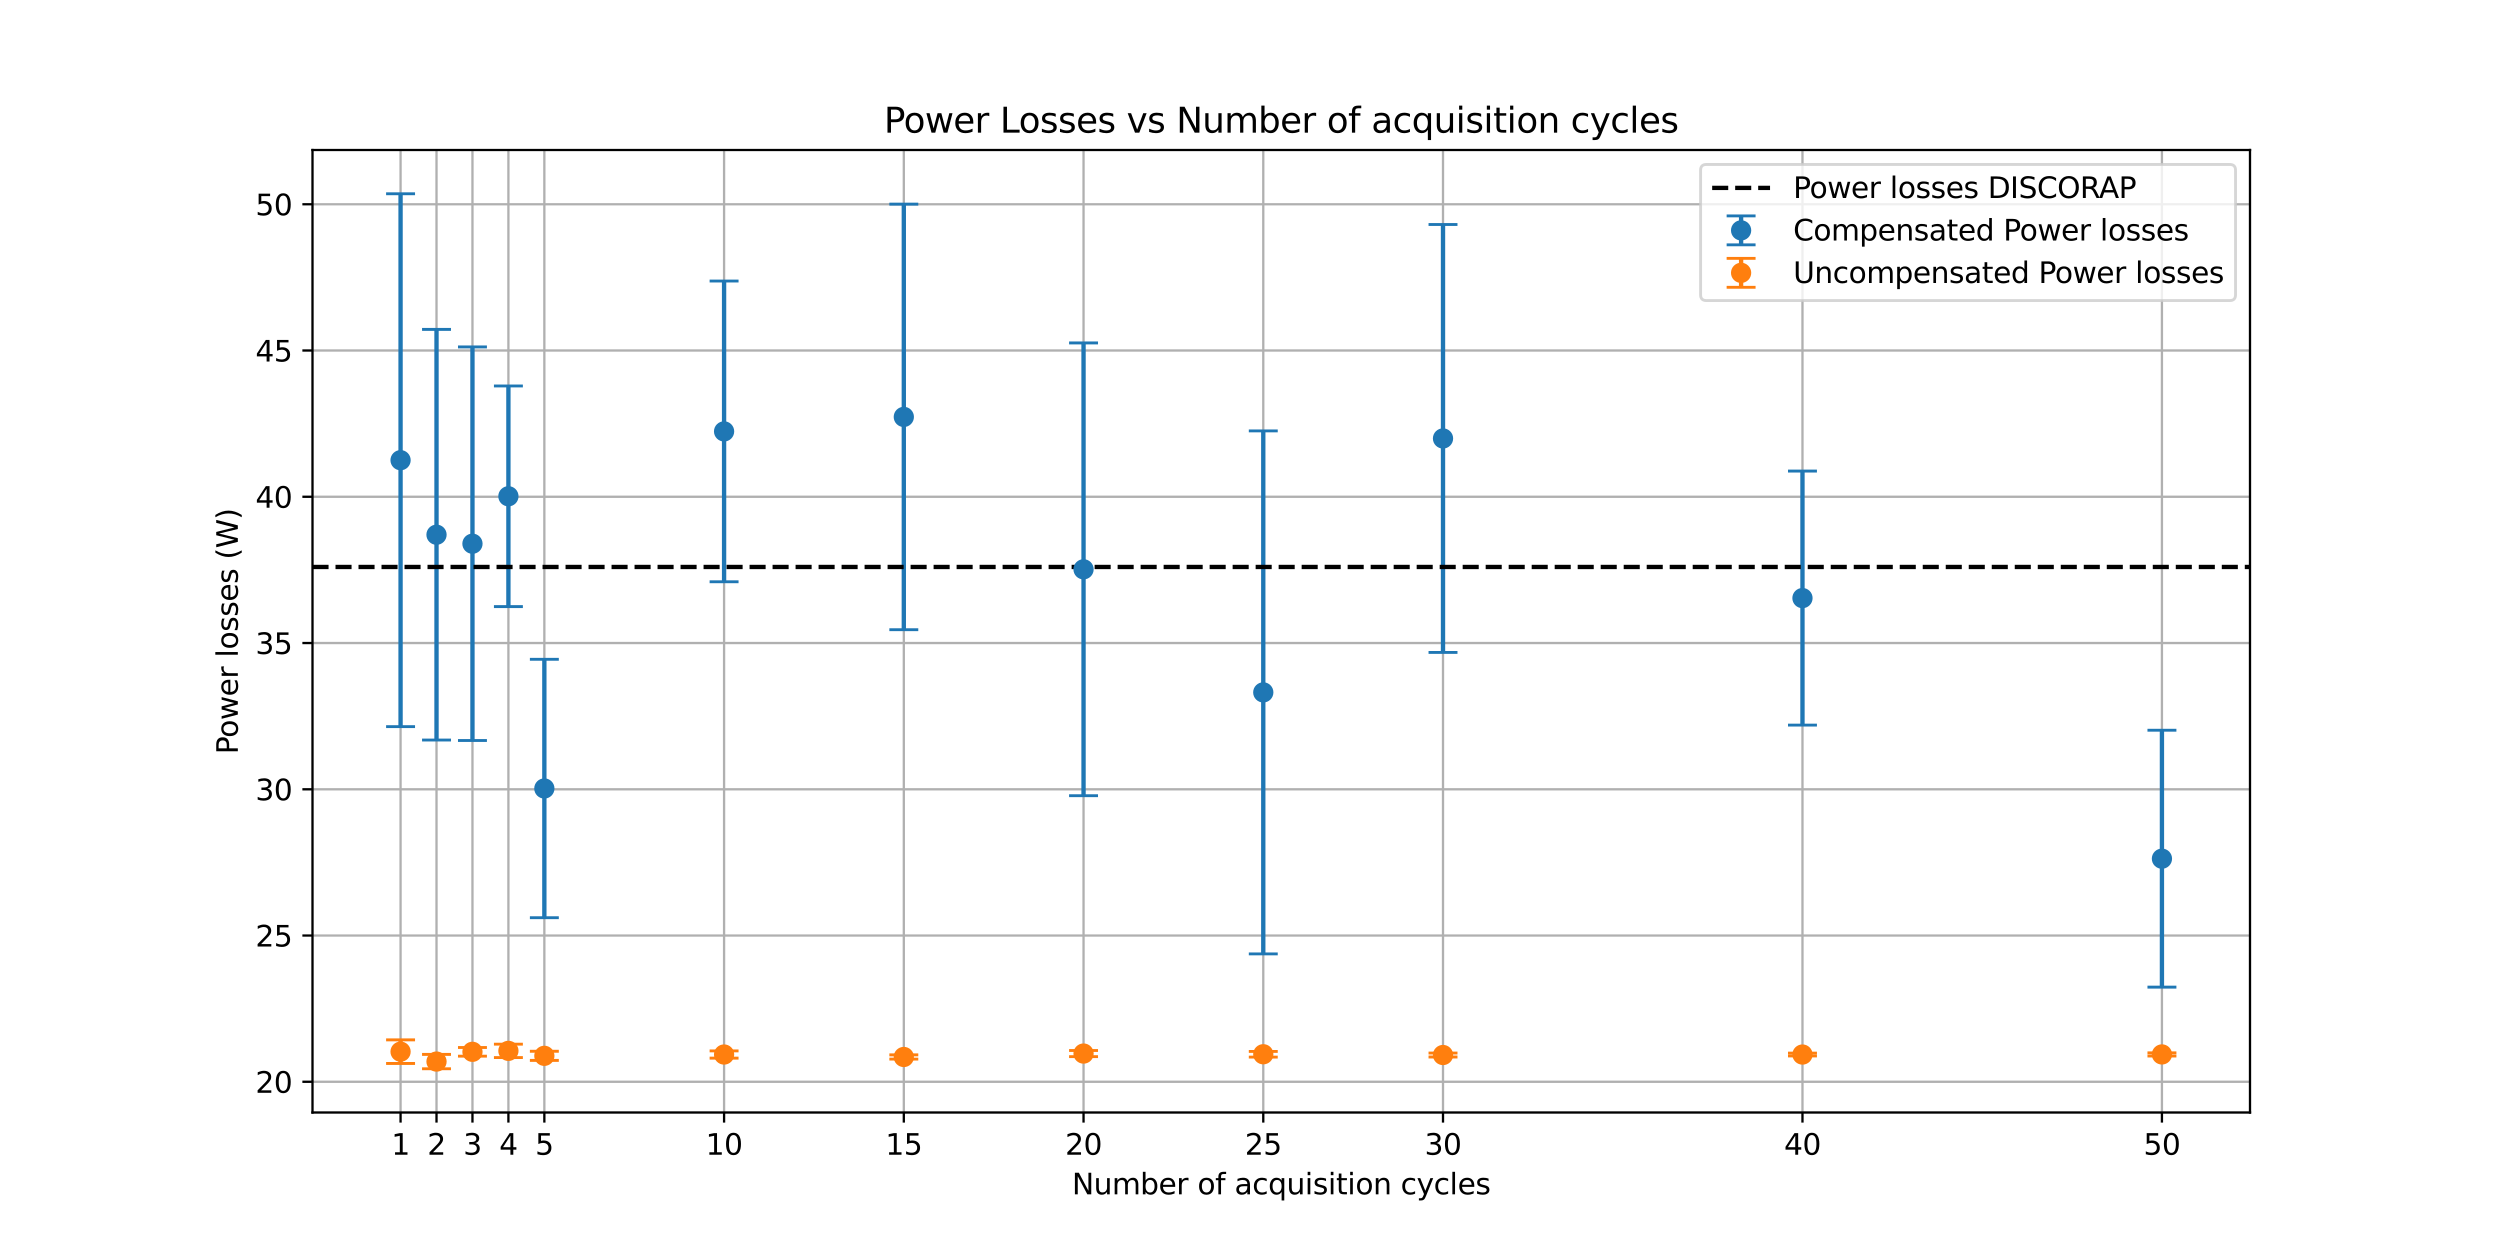 <?xml version="1.0" encoding="utf-8" standalone="no"?>
<!DOCTYPE svg PUBLIC "-//W3C//DTD SVG 1.1//EN"
  "http://www.w3.org/Graphics/SVG/1.1/DTD/svg11.dtd">
<svg xmlns:xlink="http://www.w3.org/1999/xlink" width="864pt" height="432pt" viewBox="0 0 864 432" xmlns="http://www.w3.org/2000/svg" version="1.1">
 <defs>
  <style type="text/css">*{stroke-linejoin: round; stroke-linecap: butt}</style>
 </defs>
 <g id="figure_1">
  <g id="patch_1">
   <path d="M 0 432 
L 864 432 
L 864 0 
L 0 0 
z
" style="fill: #ffffff"/>
  </g>
  <g id="axes_1">
   <g id="patch_2">
    <path d="M 108 384.48 
L 777.6 384.48 
L 777.6 51.84 
L 108 51.84 
z
" style="fill: #ffffff"/>
   </g>
   <g id="matplotlib.axis_1">
    <g id="xtick_1">
     <g id="line2d_1">
      <path d="M 138.436 384.48 
L 138.436 51.84 
" clip-path="url(#pc8bd1b1530)" style="fill: none; stroke: #b0b0b0; stroke-width: 0.8; stroke-linecap: square"/>
     </g>
     <g id="line2d_2">
      <defs>
       <path id="m075c27c108" d="M 0 0 
L 0 3.5 
" style="stroke: #000000; stroke-width: 0.8"/>
      </defs>
      <g>
       <use xlink:href="#m075c27c108" x="138.436" y="384.48" style="stroke: #000000; stroke-width: 0.8"/>
      </g>
     </g>
     <g id="text_1">
      <!-- 1 -->
      <g transform="translate(135.255 399.078) scale(0.1 -0.1)">
       <defs>
        <path id="DejaVuSans-31" d="M 794 531 
L 1825 531 
L 1825 4091 
L 703 3866 
L 703 4441 
L 1819 4666 
L 2450 4666 
L 2450 531 
L 3481 531 
L 3481 0 
L 794 0 
L 794 531 
z
" transform="scale(0.016)"/>
       </defs>
       <use xlink:href="#DejaVuSans-31"/>
      </g>
     </g>
    </g>
    <g id="xtick_2">
     <g id="line2d_3">
      <path d="M 150.859 384.48 
L 150.859 51.84 
" clip-path="url(#pc8bd1b1530)" style="fill: none; stroke: #b0b0b0; stroke-width: 0.8; stroke-linecap: square"/>
     </g>
     <g id="line2d_4">
      <g>
       <use xlink:href="#m075c27c108" x="150.859" y="384.48" style="stroke: #000000; stroke-width: 0.8"/>
      </g>
     </g>
     <g id="text_2">
      <!-- 2 -->
      <g transform="translate(147.678 399.078) scale(0.1 -0.1)">
       <defs>
        <path id="DejaVuSans-32" d="M 1228 531 
L 3431 531 
L 3431 0 
L 469 0 
L 469 531 
Q 828 903 1448 1529 
Q 2069 2156 2228 2338 
Q 2531 2678 2651 2914 
Q 2772 3150 2772 3378 
Q 2772 3750 2511 3984 
Q 2250 4219 1831 4219 
Q 1534 4219 1204 4116 
Q 875 4013 500 3803 
L 500 4441 
Q 881 4594 1212 4672 
Q 1544 4750 1819 4750 
Q 2544 4750 2975 4387 
Q 3406 4025 3406 3419 
Q 3406 3131 3298 2873 
Q 3191 2616 2906 2266 
Q 2828 2175 2409 1742 
Q 1991 1309 1228 531 
z
" transform="scale(0.016)"/>
       </defs>
       <use xlink:href="#DejaVuSans-32"/>
      </g>
     </g>
    </g>
    <g id="xtick_3">
     <g id="line2d_5">
      <path d="M 163.282 384.48 
L 163.282 51.84 
" clip-path="url(#pc8bd1b1530)" style="fill: none; stroke: #b0b0b0; stroke-width: 0.8; stroke-linecap: square"/>
     </g>
     <g id="line2d_6">
      <g>
       <use xlink:href="#m075c27c108" x="163.282" y="384.48" style="stroke: #000000; stroke-width: 0.8"/>
      </g>
     </g>
     <g id="text_3">
      <!-- 3 -->
      <g transform="translate(160.101 399.078) scale(0.1 -0.1)">
       <defs>
        <path id="DejaVuSans-33" d="M 2597 2516 
Q 3050 2419 3304 2112 
Q 3559 1806 3559 1356 
Q 3559 666 3084 287 
Q 2609 -91 1734 -91 
Q 1441 -91 1130 -33 
Q 819 25 488 141 
L 488 750 
Q 750 597 1062 519 
Q 1375 441 1716 441 
Q 2309 441 2620 675 
Q 2931 909 2931 1356 
Q 2931 1769 2642 2001 
Q 2353 2234 1838 2234 
L 1294 2234 
L 1294 2753 
L 1863 2753 
Q 2328 2753 2575 2939 
Q 2822 3125 2822 3475 
Q 2822 3834 2567 4026 
Q 2313 4219 1838 4219 
Q 1578 4219 1281 4162 
Q 984 4106 628 3988 
L 628 4550 
Q 988 4650 1302 4700 
Q 1616 4750 1894 4750 
Q 2613 4750 3031 4423 
Q 3450 4097 3450 3541 
Q 3450 3153 3228 2886 
Q 3006 2619 2597 2516 
z
" transform="scale(0.016)"/>
       </defs>
       <use xlink:href="#DejaVuSans-33"/>
      </g>
     </g>
    </g>
    <g id="xtick_4">
     <g id="line2d_7">
      <path d="M 175.705 384.48 
L 175.705 51.84 
" clip-path="url(#pc8bd1b1530)" style="fill: none; stroke: #b0b0b0; stroke-width: 0.8; stroke-linecap: square"/>
     </g>
     <g id="line2d_8">
      <g>
       <use xlink:href="#m075c27c108" x="175.705" y="384.48" style="stroke: #000000; stroke-width: 0.8"/>
      </g>
     </g>
     <g id="text_4">
      <!-- 4 -->
      <g transform="translate(172.524 399.078) scale(0.1 -0.1)">
       <defs>
        <path id="DejaVuSans-34" d="M 2419 4116 
L 825 1625 
L 2419 1625 
L 2419 4116 
z
M 2253 4666 
L 3047 4666 
L 3047 1625 
L 3713 1625 
L 3713 1100 
L 3047 1100 
L 3047 0 
L 2419 0 
L 2419 1100 
L 313 1100 
L 313 1709 
L 2253 4666 
z
" transform="scale(0.016)"/>
       </defs>
       <use xlink:href="#DejaVuSans-34"/>
      </g>
     </g>
    </g>
    <g id="xtick_5">
     <g id="line2d_9">
      <path d="M 188.128 384.48 
L 188.128 51.84 
" clip-path="url(#pc8bd1b1530)" style="fill: none; stroke: #b0b0b0; stroke-width: 0.8; stroke-linecap: square"/>
     </g>
     <g id="line2d_10">
      <g>
       <use xlink:href="#m075c27c108" x="188.128" y="384.48" style="stroke: #000000; stroke-width: 0.8"/>
      </g>
     </g>
     <g id="text_5">
      <!-- 5 -->
      <g transform="translate(184.947 399.078) scale(0.1 -0.1)">
       <defs>
        <path id="DejaVuSans-35" d="M 691 4666 
L 3169 4666 
L 3169 4134 
L 1269 4134 
L 1269 2991 
Q 1406 3038 1543 3061 
Q 1681 3084 1819 3084 
Q 2600 3084 3056 2656 
Q 3513 2228 3513 1497 
Q 3513 744 3044 326 
Q 2575 -91 1722 -91 
Q 1428 -91 1123 -41 
Q 819 9 494 109 
L 494 744 
Q 775 591 1075 516 
Q 1375 441 1709 441 
Q 2250 441 2565 725 
Q 2881 1009 2881 1497 
Q 2881 1984 2565 2268 
Q 2250 2553 1709 2553 
Q 1456 2553 1204 2497 
Q 953 2441 691 2322 
L 691 4666 
z
" transform="scale(0.016)"/>
       </defs>
       <use xlink:href="#DejaVuSans-35"/>
      </g>
     </g>
    </g>
    <g id="xtick_6">
     <g id="line2d_11">
      <path d="M 250.243 384.48 
L 250.243 51.84 
" clip-path="url(#pc8bd1b1530)" style="fill: none; stroke: #b0b0b0; stroke-width: 0.8; stroke-linecap: square"/>
     </g>
     <g id="line2d_12">
      <g>
       <use xlink:href="#m075c27c108" x="250.243" y="384.48" style="stroke: #000000; stroke-width: 0.8"/>
      </g>
     </g>
     <g id="text_6">
      <!-- 10 -->
      <g transform="translate(243.881 399.078) scale(0.1 -0.1)">
       <defs>
        <path id="DejaVuSans-30" d="M 2034 4250 
Q 1547 4250 1301 3770 
Q 1056 3291 1056 2328 
Q 1056 1369 1301 889 
Q 1547 409 2034 409 
Q 2525 409 2770 889 
Q 3016 1369 3016 2328 
Q 3016 3291 2770 3770 
Q 2525 4250 2034 4250 
z
M 2034 4750 
Q 2819 4750 3233 4129 
Q 3647 3509 3647 2328 
Q 3647 1150 3233 529 
Q 2819 -91 2034 -91 
Q 1250 -91 836 529 
Q 422 1150 422 2328 
Q 422 3509 836 4129 
Q 1250 4750 2034 4750 
z
" transform="scale(0.016)"/>
       </defs>
       <use xlink:href="#DejaVuSans-31"/>
       <use xlink:href="#DejaVuSans-30" x="63.623"/>
      </g>
     </g>
    </g>
    <g id="xtick_7">
     <g id="line2d_13">
      <path d="M 312.358 384.48 
L 312.358 51.84 
" clip-path="url(#pc8bd1b1530)" style="fill: none; stroke: #b0b0b0; stroke-width: 0.8; stroke-linecap: square"/>
     </g>
     <g id="line2d_14">
      <g>
       <use xlink:href="#m075c27c108" x="312.358" y="384.48" style="stroke: #000000; stroke-width: 0.8"/>
      </g>
     </g>
     <g id="text_7">
      <!-- 15 -->
      <g transform="translate(305.996 399.078) scale(0.1 -0.1)">
       <use xlink:href="#DejaVuSans-31"/>
       <use xlink:href="#DejaVuSans-35" x="63.623"/>
      </g>
     </g>
    </g>
    <g id="xtick_8">
     <g id="line2d_15">
      <path d="M 374.473 384.48 
L 374.473 51.84 
" clip-path="url(#pc8bd1b1530)" style="fill: none; stroke: #b0b0b0; stroke-width: 0.8; stroke-linecap: square"/>
     </g>
     <g id="line2d_16">
      <g>
       <use xlink:href="#m075c27c108" x="374.473" y="384.48" style="stroke: #000000; stroke-width: 0.8"/>
      </g>
     </g>
     <g id="text_8">
      <!-- 20 -->
      <g transform="translate(368.111 399.078) scale(0.1 -0.1)">
       <use xlink:href="#DejaVuSans-32"/>
       <use xlink:href="#DejaVuSans-30" x="63.623"/>
      </g>
     </g>
    </g>
    <g id="xtick_9">
     <g id="line2d_17">
      <path d="M 436.588 384.48 
L 436.588 51.84 
" clip-path="url(#pc8bd1b1530)" style="fill: none; stroke: #b0b0b0; stroke-width: 0.8; stroke-linecap: square"/>
     </g>
     <g id="line2d_18">
      <g>
       <use xlink:href="#m075c27c108" x="436.588" y="384.48" style="stroke: #000000; stroke-width: 0.8"/>
      </g>
     </g>
     <g id="text_9">
      <!-- 25 -->
      <g transform="translate(430.226 399.078) scale(0.1 -0.1)">
       <use xlink:href="#DejaVuSans-32"/>
       <use xlink:href="#DejaVuSans-35" x="63.623"/>
      </g>
     </g>
    </g>
    <g id="xtick_10">
     <g id="line2d_19">
      <path d="M 498.704 384.48 
L 498.704 51.84 
" clip-path="url(#pc8bd1b1530)" style="fill: none; stroke: #b0b0b0; stroke-width: 0.8; stroke-linecap: square"/>
     </g>
     <g id="line2d_20">
      <g>
       <use xlink:href="#m075c27c108" x="498.704" y="384.48" style="stroke: #000000; stroke-width: 0.8"/>
      </g>
     </g>
     <g id="text_10">
      <!-- 30 -->
      <g transform="translate(492.341 399.078) scale(0.1 -0.1)">
       <use xlink:href="#DejaVuSans-33"/>
       <use xlink:href="#DejaVuSans-30" x="63.623"/>
      </g>
     </g>
    </g>
    <g id="xtick_11">
     <g id="line2d_21">
      <path d="M 622.934 384.48 
L 622.934 51.84 
" clip-path="url(#pc8bd1b1530)" style="fill: none; stroke: #b0b0b0; stroke-width: 0.8; stroke-linecap: square"/>
     </g>
     <g id="line2d_22">
      <g>
       <use xlink:href="#m075c27c108" x="622.934" y="384.48" style="stroke: #000000; stroke-width: 0.8"/>
      </g>
     </g>
     <g id="text_11">
      <!-- 40 -->
      <g transform="translate(616.571 399.078) scale(0.1 -0.1)">
       <use xlink:href="#DejaVuSans-34"/>
       <use xlink:href="#DejaVuSans-30" x="63.623"/>
      </g>
     </g>
    </g>
    <g id="xtick_12">
     <g id="line2d_23">
      <path d="M 747.164 384.48 
L 747.164 51.84 
" clip-path="url(#pc8bd1b1530)" style="fill: none; stroke: #b0b0b0; stroke-width: 0.8; stroke-linecap: square"/>
     </g>
     <g id="line2d_24">
      <g>
       <use xlink:href="#m075c27c108" x="747.164" y="384.48" style="stroke: #000000; stroke-width: 0.8"/>
      </g>
     </g>
     <g id="text_12">
      <!-- 50 -->
      <g transform="translate(740.801 399.078) scale(0.1 -0.1)">
       <use xlink:href="#DejaVuSans-35"/>
       <use xlink:href="#DejaVuSans-30" x="63.623"/>
      </g>
     </g>
    </g>
    <g id="text_13">
     <!-- Number of acquisition cycles -->
     <g transform="translate(370.483 412.757) scale(0.1 -0.1)">
      <defs>
       <path id="DejaVuSans-4e" d="M 628 4666 
L 1478 4666 
L 3547 763 
L 3547 4666 
L 4159 4666 
L 4159 0 
L 3309 0 
L 1241 3903 
L 1241 0 
L 628 0 
L 628 4666 
z
" transform="scale(0.016)"/>
       <path id="DejaVuSans-75" d="M 544 1381 
L 544 3500 
L 1119 3500 
L 1119 1403 
Q 1119 906 1312 657 
Q 1506 409 1894 409 
Q 2359 409 2629 706 
Q 2900 1003 2900 1516 
L 2900 3500 
L 3475 3500 
L 3475 0 
L 2900 0 
L 2900 538 
Q 2691 219 2414 64 
Q 2138 -91 1772 -91 
Q 1169 -91 856 284 
Q 544 659 544 1381 
z
M 1991 3584 
L 1991 3584 
z
" transform="scale(0.016)"/>
       <path id="DejaVuSans-6d" d="M 3328 2828 
Q 3544 3216 3844 3400 
Q 4144 3584 4550 3584 
Q 5097 3584 5394 3201 
Q 5691 2819 5691 2113 
L 5691 0 
L 5113 0 
L 5113 2094 
Q 5113 2597 4934 2840 
Q 4756 3084 4391 3084 
Q 3944 3084 3684 2787 
Q 3425 2491 3425 1978 
L 3425 0 
L 2847 0 
L 2847 2094 
Q 2847 2600 2669 2842 
Q 2491 3084 2119 3084 
Q 1678 3084 1418 2786 
Q 1159 2488 1159 1978 
L 1159 0 
L 581 0 
L 581 3500 
L 1159 3500 
L 1159 2956 
Q 1356 3278 1631 3431 
Q 1906 3584 2284 3584 
Q 2666 3584 2933 3390 
Q 3200 3197 3328 2828 
z
" transform="scale(0.016)"/>
       <path id="DejaVuSans-62" d="M 3116 1747 
Q 3116 2381 2855 2742 
Q 2594 3103 2138 3103 
Q 1681 3103 1420 2742 
Q 1159 2381 1159 1747 
Q 1159 1113 1420 752 
Q 1681 391 2138 391 
Q 2594 391 2855 752 
Q 3116 1113 3116 1747 
z
M 1159 2969 
Q 1341 3281 1617 3432 
Q 1894 3584 2278 3584 
Q 2916 3584 3314 3078 
Q 3713 2572 3713 1747 
Q 3713 922 3314 415 
Q 2916 -91 2278 -91 
Q 1894 -91 1617 61 
Q 1341 213 1159 525 
L 1159 0 
L 581 0 
L 581 4863 
L 1159 4863 
L 1159 2969 
z
" transform="scale(0.016)"/>
       <path id="DejaVuSans-65" d="M 3597 1894 
L 3597 1613 
L 953 1613 
Q 991 1019 1311 708 
Q 1631 397 2203 397 
Q 2534 397 2845 478 
Q 3156 559 3463 722 
L 3463 178 
Q 3153 47 2828 -22 
Q 2503 -91 2169 -91 
Q 1331 -91 842 396 
Q 353 884 353 1716 
Q 353 2575 817 3079 
Q 1281 3584 2069 3584 
Q 2775 3584 3186 3129 
Q 3597 2675 3597 1894 
z
M 3022 2063 
Q 3016 2534 2758 2815 
Q 2500 3097 2075 3097 
Q 1594 3097 1305 2825 
Q 1016 2553 972 2059 
L 3022 2063 
z
" transform="scale(0.016)"/>
       <path id="DejaVuSans-72" d="M 2631 2963 
Q 2534 3019 2420 3045 
Q 2306 3072 2169 3072 
Q 1681 3072 1420 2755 
Q 1159 2438 1159 1844 
L 1159 0 
L 581 0 
L 581 3500 
L 1159 3500 
L 1159 2956 
Q 1341 3275 1631 3429 
Q 1922 3584 2338 3584 
Q 2397 3584 2469 3576 
Q 2541 3569 2628 3553 
L 2631 2963 
z
" transform="scale(0.016)"/>
       <path id="DejaVuSans-20" transform="scale(0.016)"/>
       <path id="DejaVuSans-6f" d="M 1959 3097 
Q 1497 3097 1228 2736 
Q 959 2375 959 1747 
Q 959 1119 1226 758 
Q 1494 397 1959 397 
Q 2419 397 2687 759 
Q 2956 1122 2956 1747 
Q 2956 2369 2687 2733 
Q 2419 3097 1959 3097 
z
M 1959 3584 
Q 2709 3584 3137 3096 
Q 3566 2609 3566 1747 
Q 3566 888 3137 398 
Q 2709 -91 1959 -91 
Q 1206 -91 779 398 
Q 353 888 353 1747 
Q 353 2609 779 3096 
Q 1206 3584 1959 3584 
z
" transform="scale(0.016)"/>
       <path id="DejaVuSans-66" d="M 2375 4863 
L 2375 4384 
L 1825 4384 
Q 1516 4384 1395 4259 
Q 1275 4134 1275 3809 
L 1275 3500 
L 2222 3500 
L 2222 3053 
L 1275 3053 
L 1275 0 
L 697 0 
L 697 3053 
L 147 3053 
L 147 3500 
L 697 3500 
L 697 3744 
Q 697 4328 969 4595 
Q 1241 4863 1831 4863 
L 2375 4863 
z
" transform="scale(0.016)"/>
       <path id="DejaVuSans-61" d="M 2194 1759 
Q 1497 1759 1228 1600 
Q 959 1441 959 1056 
Q 959 750 1161 570 
Q 1363 391 1709 391 
Q 2188 391 2477 730 
Q 2766 1069 2766 1631 
L 2766 1759 
L 2194 1759 
z
M 3341 1997 
L 3341 0 
L 2766 0 
L 2766 531 
Q 2569 213 2275 61 
Q 1981 -91 1556 -91 
Q 1019 -91 701 211 
Q 384 513 384 1019 
Q 384 1609 779 1909 
Q 1175 2209 1959 2209 
L 2766 2209 
L 2766 2266 
Q 2766 2663 2505 2880 
Q 2244 3097 1772 3097 
Q 1472 3097 1187 3025 
Q 903 2953 641 2809 
L 641 3341 
Q 956 3463 1253 3523 
Q 1550 3584 1831 3584 
Q 2591 3584 2966 3190 
Q 3341 2797 3341 1997 
z
" transform="scale(0.016)"/>
       <path id="DejaVuSans-63" d="M 3122 3366 
L 3122 2828 
Q 2878 2963 2633 3030 
Q 2388 3097 2138 3097 
Q 1578 3097 1268 2742 
Q 959 2388 959 1747 
Q 959 1106 1268 751 
Q 1578 397 2138 397 
Q 2388 397 2633 464 
Q 2878 531 3122 666 
L 3122 134 
Q 2881 22 2623 -34 
Q 2366 -91 2075 -91 
Q 1284 -91 818 406 
Q 353 903 353 1747 
Q 353 2603 823 3093 
Q 1294 3584 2113 3584 
Q 2378 3584 2631 3529 
Q 2884 3475 3122 3366 
z
" transform="scale(0.016)"/>
       <path id="DejaVuSans-71" d="M 947 1747 
Q 947 1113 1208 752 
Q 1469 391 1925 391 
Q 2381 391 2643 752 
Q 2906 1113 2906 1747 
Q 2906 2381 2643 2742 
Q 2381 3103 1925 3103 
Q 1469 3103 1208 2742 
Q 947 2381 947 1747 
z
M 2906 525 
Q 2725 213 2448 61 
Q 2172 -91 1784 -91 
Q 1150 -91 751 415 
Q 353 922 353 1747 
Q 353 2572 751 3078 
Q 1150 3584 1784 3584 
Q 2172 3584 2448 3432 
Q 2725 3281 2906 2969 
L 2906 3500 
L 3481 3500 
L 3481 -1331 
L 2906 -1331 
L 2906 525 
z
" transform="scale(0.016)"/>
       <path id="DejaVuSans-69" d="M 603 3500 
L 1178 3500 
L 1178 0 
L 603 0 
L 603 3500 
z
M 603 4863 
L 1178 4863 
L 1178 4134 
L 603 4134 
L 603 4863 
z
" transform="scale(0.016)"/>
       <path id="DejaVuSans-73" d="M 2834 3397 
L 2834 2853 
Q 2591 2978 2328 3040 
Q 2066 3103 1784 3103 
Q 1356 3103 1142 2972 
Q 928 2841 928 2578 
Q 928 2378 1081 2264 
Q 1234 2150 1697 2047 
L 1894 2003 
Q 2506 1872 2764 1633 
Q 3022 1394 3022 966 
Q 3022 478 2636 193 
Q 2250 -91 1575 -91 
Q 1294 -91 989 -36 
Q 684 19 347 128 
L 347 722 
Q 666 556 975 473 
Q 1284 391 1588 391 
Q 1994 391 2212 530 
Q 2431 669 2431 922 
Q 2431 1156 2273 1281 
Q 2116 1406 1581 1522 
L 1381 1569 
Q 847 1681 609 1914 
Q 372 2147 372 2553 
Q 372 3047 722 3315 
Q 1072 3584 1716 3584 
Q 2034 3584 2315 3537 
Q 2597 3491 2834 3397 
z
" transform="scale(0.016)"/>
       <path id="DejaVuSans-74" d="M 1172 4494 
L 1172 3500 
L 2356 3500 
L 2356 3053 
L 1172 3053 
L 1172 1153 
Q 1172 725 1289 603 
Q 1406 481 1766 481 
L 2356 481 
L 2356 0 
L 1766 0 
Q 1100 0 847 248 
Q 594 497 594 1153 
L 594 3053 
L 172 3053 
L 172 3500 
L 594 3500 
L 594 4494 
L 1172 4494 
z
" transform="scale(0.016)"/>
       <path id="DejaVuSans-6e" d="M 3513 2113 
L 3513 0 
L 2938 0 
L 2938 2094 
Q 2938 2591 2744 2837 
Q 2550 3084 2163 3084 
Q 1697 3084 1428 2787 
Q 1159 2491 1159 1978 
L 1159 0 
L 581 0 
L 581 3500 
L 1159 3500 
L 1159 2956 
Q 1366 3272 1645 3428 
Q 1925 3584 2291 3584 
Q 2894 3584 3203 3211 
Q 3513 2838 3513 2113 
z
" transform="scale(0.016)"/>
       <path id="DejaVuSans-79" d="M 2059 -325 
Q 1816 -950 1584 -1140 
Q 1353 -1331 966 -1331 
L 506 -1331 
L 506 -850 
L 844 -850 
Q 1081 -850 1212 -737 
Q 1344 -625 1503 -206 
L 1606 56 
L 191 3500 
L 800 3500 
L 1894 763 
L 2988 3500 
L 3597 3500 
L 2059 -325 
z
" transform="scale(0.016)"/>
       <path id="DejaVuSans-6c" d="M 603 4863 
L 1178 4863 
L 1178 0 
L 603 0 
L 603 4863 
z
" transform="scale(0.016)"/>
      </defs>
      <use xlink:href="#DejaVuSans-4e"/>
      <use xlink:href="#DejaVuSans-75" x="74.805"/>
      <use xlink:href="#DejaVuSans-6d" x="138.184"/>
      <use xlink:href="#DejaVuSans-62" x="235.596"/>
      <use xlink:href="#DejaVuSans-65" x="299.072"/>
      <use xlink:href="#DejaVuSans-72" x="360.596"/>
      <use xlink:href="#DejaVuSans-20" x="401.709"/>
      <use xlink:href="#DejaVuSans-6f" x="433.496"/>
      <use xlink:href="#DejaVuSans-66" x="494.678"/>
      <use xlink:href="#DejaVuSans-20" x="529.883"/>
      <use xlink:href="#DejaVuSans-61" x="561.67"/>
      <use xlink:href="#DejaVuSans-63" x="622.949"/>
      <use xlink:href="#DejaVuSans-71" x="677.93"/>
      <use xlink:href="#DejaVuSans-75" x="741.406"/>
      <use xlink:href="#DejaVuSans-69" x="804.785"/>
      <use xlink:href="#DejaVuSans-73" x="832.568"/>
      <use xlink:href="#DejaVuSans-69" x="884.668"/>
      <use xlink:href="#DejaVuSans-74" x="912.451"/>
      <use xlink:href="#DejaVuSans-69" x="951.66"/>
      <use xlink:href="#DejaVuSans-6f" x="979.443"/>
      <use xlink:href="#DejaVuSans-6e" x="1040.625"/>
      <use xlink:href="#DejaVuSans-20" x="1104.004"/>
      <use xlink:href="#DejaVuSans-63" x="1135.791"/>
      <use xlink:href="#DejaVuSans-79" x="1190.771"/>
      <use xlink:href="#DejaVuSans-63" x="1249.951"/>
      <use xlink:href="#DejaVuSans-6c" x="1304.932"/>
      <use xlink:href="#DejaVuSans-65" x="1332.715"/>
      <use xlink:href="#DejaVuSans-73" x="1394.238"/>
     </g>
    </g>
   </g>
   <g id="matplotlib.axis_2">
    <g id="ytick_1">
     <g id="line2d_25">
      <path d="M 108 373.863 
L 777.6 373.863 
" clip-path="url(#pc8bd1b1530)" style="fill: none; stroke: #b0b0b0; stroke-width: 0.8; stroke-linecap: square"/>
     </g>
     <g id="line2d_26">
      <defs>
       <path id="mee081e489b" d="M 0 0 
L -3.5 0 
" style="stroke: #000000; stroke-width: 0.8"/>
      </defs>
      <g>
       <use xlink:href="#mee081e489b" x="108" y="373.863" style="stroke: #000000; stroke-width: 0.8"/>
      </g>
     </g>
     <g id="text_14">
      <!-- 20 -->
      <g transform="translate(88.275 377.663) scale(0.1 -0.1)">
       <use xlink:href="#DejaVuSans-32"/>
       <use xlink:href="#DejaVuSans-30" x="63.623"/>
      </g>
     </g>
    </g>
    <g id="ytick_2">
     <g id="line2d_27">
      <path d="M 108 323.319 
L 777.6 323.319 
" clip-path="url(#pc8bd1b1530)" style="fill: none; stroke: #b0b0b0; stroke-width: 0.8; stroke-linecap: square"/>
     </g>
     <g id="line2d_28">
      <g>
       <use xlink:href="#mee081e489b" x="108" y="323.319" style="stroke: #000000; stroke-width: 0.8"/>
      </g>
     </g>
     <g id="text_15">
      <!-- 25 -->
      <g transform="translate(88.275 327.118) scale(0.1 -0.1)">
       <use xlink:href="#DejaVuSans-32"/>
       <use xlink:href="#DejaVuSans-35" x="63.623"/>
      </g>
     </g>
    </g>
    <g id="ytick_3">
     <g id="line2d_29">
      <path d="M 108 272.774 
L 777.6 272.774 
" clip-path="url(#pc8bd1b1530)" style="fill: none; stroke: #b0b0b0; stroke-width: 0.8; stroke-linecap: square"/>
     </g>
     <g id="line2d_30">
      <g>
       <use xlink:href="#mee081e489b" x="108" y="272.774" style="stroke: #000000; stroke-width: 0.8"/>
      </g>
     </g>
     <g id="text_16">
      <!-- 30 -->
      <g transform="translate(88.275 276.573) scale(0.1 -0.1)">
       <use xlink:href="#DejaVuSans-33"/>
       <use xlink:href="#DejaVuSans-30" x="63.623"/>
      </g>
     </g>
    </g>
    <g id="ytick_4">
     <g id="line2d_31">
      <path d="M 108 222.229 
L 777.6 222.229 
" clip-path="url(#pc8bd1b1530)" style="fill: none; stroke: #b0b0b0; stroke-width: 0.8; stroke-linecap: square"/>
     </g>
     <g id="line2d_32">
      <g>
       <use xlink:href="#mee081e489b" x="108" y="222.229" style="stroke: #000000; stroke-width: 0.8"/>
      </g>
     </g>
     <g id="text_17">
      <!-- 35 -->
      <g transform="translate(88.275 226.028) scale(0.1 -0.1)">
       <use xlink:href="#DejaVuSans-33"/>
       <use xlink:href="#DejaVuSans-35" x="63.623"/>
      </g>
     </g>
    </g>
    <g id="ytick_5">
     <g id="line2d_33">
      <path d="M 108 171.684 
L 777.6 171.684 
" clip-path="url(#pc8bd1b1530)" style="fill: none; stroke: #b0b0b0; stroke-width: 0.8; stroke-linecap: square"/>
     </g>
     <g id="line2d_34">
      <g>
       <use xlink:href="#mee081e489b" x="108" y="171.684" style="stroke: #000000; stroke-width: 0.8"/>
      </g>
     </g>
     <g id="text_18">
      <!-- 40 -->
      <g transform="translate(88.275 175.483) scale(0.1 -0.1)">
       <use xlink:href="#DejaVuSans-34"/>
       <use xlink:href="#DejaVuSans-30" x="63.623"/>
      </g>
     </g>
    </g>
    <g id="ytick_6">
     <g id="line2d_35">
      <path d="M 108 121.139 
L 777.6 121.139 
" clip-path="url(#pc8bd1b1530)" style="fill: none; stroke: #b0b0b0; stroke-width: 0.8; stroke-linecap: square"/>
     </g>
     <g id="line2d_36">
      <g>
       <use xlink:href="#mee081e489b" x="108" y="121.139" style="stroke: #000000; stroke-width: 0.8"/>
      </g>
     </g>
     <g id="text_19">
      <!-- 45 -->
      <g transform="translate(88.275 124.938) scale(0.1 -0.1)">
       <use xlink:href="#DejaVuSans-34"/>
       <use xlink:href="#DejaVuSans-35" x="63.623"/>
      </g>
     </g>
    </g>
    <g id="ytick_7">
     <g id="line2d_37">
      <path d="M 108 70.594 
L 777.6 70.594 
" clip-path="url(#pc8bd1b1530)" style="fill: none; stroke: #b0b0b0; stroke-width: 0.8; stroke-linecap: square"/>
     </g>
     <g id="line2d_38">
      <g>
       <use xlink:href="#mee081e489b" x="108" y="70.594" style="stroke: #000000; stroke-width: 0.8"/>
      </g>
     </g>
     <g id="text_20">
      <!-- 50 -->
      <g transform="translate(88.275 74.394) scale(0.1 -0.1)">
       <use xlink:href="#DejaVuSans-35"/>
       <use xlink:href="#DejaVuSans-30" x="63.623"/>
      </g>
     </g>
    </g>
    <g id="text_21">
     <!-- Power losses (W) -->
     <g transform="translate(82.195 260.637) rotate(-90) scale(0.1 -0.1)">
      <defs>
       <path id="DejaVuSans-50" d="M 1259 4147 
L 1259 2394 
L 2053 2394 
Q 2494 2394 2734 2622 
Q 2975 2850 2975 3272 
Q 2975 3691 2734 3919 
Q 2494 4147 2053 4147 
L 1259 4147 
z
M 628 4666 
L 2053 4666 
Q 2838 4666 3239 4311 
Q 3641 3956 3641 3272 
Q 3641 2581 3239 2228 
Q 2838 1875 2053 1875 
L 1259 1875 
L 1259 0 
L 628 0 
L 628 4666 
z
" transform="scale(0.016)"/>
       <path id="DejaVuSans-77" d="M 269 3500 
L 844 3500 
L 1563 769 
L 2278 3500 
L 2956 3500 
L 3675 769 
L 4391 3500 
L 4966 3500 
L 4050 0 
L 3372 0 
L 2619 2869 
L 1863 0 
L 1184 0 
L 269 3500 
z
" transform="scale(0.016)"/>
       <path id="DejaVuSans-28" d="M 1984 4856 
Q 1566 4138 1362 3434 
Q 1159 2731 1159 2009 
Q 1159 1288 1364 580 
Q 1569 -128 1984 -844 
L 1484 -844 
Q 1016 -109 783 600 
Q 550 1309 550 2009 
Q 550 2706 781 3412 
Q 1013 4119 1484 4856 
L 1984 4856 
z
" transform="scale(0.016)"/>
       <path id="DejaVuSans-57" d="M 213 4666 
L 850 4666 
L 1831 722 
L 2809 4666 
L 3519 4666 
L 4500 722 
L 5478 4666 
L 6119 4666 
L 4947 0 
L 4153 0 
L 3169 4050 
L 2175 0 
L 1381 0 
L 213 4666 
z
" transform="scale(0.016)"/>
       <path id="DejaVuSans-29" d="M 513 4856 
L 1013 4856 
Q 1481 4119 1714 3412 
Q 1947 2706 1947 2009 
Q 1947 1309 1714 600 
Q 1481 -109 1013 -844 
L 513 -844 
Q 928 -128 1133 580 
Q 1338 1288 1338 2009 
Q 1338 2731 1133 3434 
Q 928 4138 513 4856 
z
" transform="scale(0.016)"/>
      </defs>
      <use xlink:href="#DejaVuSans-50"/>
      <use xlink:href="#DejaVuSans-6f" x="56.678"/>
      <use xlink:href="#DejaVuSans-77" x="117.859"/>
      <use xlink:href="#DejaVuSans-65" x="199.646"/>
      <use xlink:href="#DejaVuSans-72" x="261.17"/>
      <use xlink:href="#DejaVuSans-20" x="302.283"/>
      <use xlink:href="#DejaVuSans-6c" x="334.07"/>
      <use xlink:href="#DejaVuSans-6f" x="361.854"/>
      <use xlink:href="#DejaVuSans-73" x="423.035"/>
      <use xlink:href="#DejaVuSans-73" x="475.135"/>
      <use xlink:href="#DejaVuSans-65" x="527.234"/>
      <use xlink:href="#DejaVuSans-73" x="588.758"/>
      <use xlink:href="#DejaVuSans-20" x="640.857"/>
      <use xlink:href="#DejaVuSans-28" x="672.645"/>
      <use xlink:href="#DejaVuSans-57" x="711.658"/>
      <use xlink:href="#DejaVuSans-29" x="810.535"/>
     </g>
    </g>
   </g>
   <g id="LineCollection_1">
    <path d="M 138.436 251.124 
L 138.436 66.96 
" clip-path="url(#pc8bd1b1530)" style="fill: none; stroke: #1f77b4; stroke-width: 1.5"/>
    <path d="M 150.859 255.756 
L 150.859 113.841 
" clip-path="url(#pc8bd1b1530)" style="fill: none; stroke: #1f77b4; stroke-width: 1.5"/>
    <path d="M 163.282 255.922 
L 163.282 119.897 
" clip-path="url(#pc8bd1b1530)" style="fill: none; stroke: #1f77b4; stroke-width: 1.5"/>
    <path d="M 175.705 209.638 
L 175.705 133.384 
" clip-path="url(#pc8bd1b1530)" style="fill: none; stroke: #1f77b4; stroke-width: 1.5"/>
    <path d="M 188.128 317.15 
L 188.128 227.847 
" clip-path="url(#pc8bd1b1530)" style="fill: none; stroke: #1f77b4; stroke-width: 1.5"/>
    <path d="M 250.243 201.062 
L 250.243 97.129 
" clip-path="url(#pc8bd1b1530)" style="fill: none; stroke: #1f77b4; stroke-width: 1.5"/>
    <path d="M 312.358 217.627 
L 312.358 70.546 
" clip-path="url(#pc8bd1b1530)" style="fill: none; stroke: #1f77b4; stroke-width: 1.5"/>
    <path d="M 374.473 274.997 
L 374.473 118.515 
" clip-path="url(#pc8bd1b1530)" style="fill: none; stroke: #1f77b4; stroke-width: 1.5"/>
    <path d="M 436.588 329.662 
L 436.588 148.92 
" clip-path="url(#pc8bd1b1530)" style="fill: none; stroke: #1f77b4; stroke-width: 1.5"/>
    <path d="M 498.704 225.475 
L 498.704 77.587 
" clip-path="url(#pc8bd1b1530)" style="fill: none; stroke: #1f77b4; stroke-width: 1.5"/>
    <path d="M 622.934 250.598 
L 622.934 162.804 
" clip-path="url(#pc8bd1b1530)" style="fill: none; stroke: #1f77b4; stroke-width: 1.5"/>
    <path d="M 747.164 341.153 
L 747.164 252.366 
" clip-path="url(#pc8bd1b1530)" style="fill: none; stroke: #1f77b4; stroke-width: 1.5"/>
   </g>
   <g id="line2d_39">
    <defs>
     <path id="m4bb63babeb" d="M 5 0 
L -5 -0 
" style="stroke: #1f77b4"/>
    </defs>
    <g clip-path="url(#pc8bd1b1530)">
     <use xlink:href="#m4bb63babeb" x="138.436" y="251.124" style="fill: #1f77b4; stroke: #1f77b4"/>
     <use xlink:href="#m4bb63babeb" x="150.859" y="255.756" style="fill: #1f77b4; stroke: #1f77b4"/>
     <use xlink:href="#m4bb63babeb" x="163.282" y="255.922" style="fill: #1f77b4; stroke: #1f77b4"/>
     <use xlink:href="#m4bb63babeb" x="175.705" y="209.638" style="fill: #1f77b4; stroke: #1f77b4"/>
     <use xlink:href="#m4bb63babeb" x="188.128" y="317.15" style="fill: #1f77b4; stroke: #1f77b4"/>
     <use xlink:href="#m4bb63babeb" x="250.243" y="201.062" style="fill: #1f77b4; stroke: #1f77b4"/>
     <use xlink:href="#m4bb63babeb" x="312.358" y="217.627" style="fill: #1f77b4; stroke: #1f77b4"/>
     <use xlink:href="#m4bb63babeb" x="374.473" y="274.997" style="fill: #1f77b4; stroke: #1f77b4"/>
     <use xlink:href="#m4bb63babeb" x="436.588" y="329.662" style="fill: #1f77b4; stroke: #1f77b4"/>
     <use xlink:href="#m4bb63babeb" x="498.704" y="225.475" style="fill: #1f77b4; stroke: #1f77b4"/>
     <use xlink:href="#m4bb63babeb" x="622.934" y="250.598" style="fill: #1f77b4; stroke: #1f77b4"/>
     <use xlink:href="#m4bb63babeb" x="747.164" y="341.153" style="fill: #1f77b4; stroke: #1f77b4"/>
    </g>
   </g>
   <g id="line2d_40">
    <g clip-path="url(#pc8bd1b1530)">
     <use xlink:href="#m4bb63babeb" x="138.436" y="66.96" style="fill: #1f77b4; stroke: #1f77b4"/>
     <use xlink:href="#m4bb63babeb" x="150.859" y="113.841" style="fill: #1f77b4; stroke: #1f77b4"/>
     <use xlink:href="#m4bb63babeb" x="163.282" y="119.897" style="fill: #1f77b4; stroke: #1f77b4"/>
     <use xlink:href="#m4bb63babeb" x="175.705" y="133.384" style="fill: #1f77b4; stroke: #1f77b4"/>
     <use xlink:href="#m4bb63babeb" x="188.128" y="227.847" style="fill: #1f77b4; stroke: #1f77b4"/>
     <use xlink:href="#m4bb63babeb" x="250.243" y="97.129" style="fill: #1f77b4; stroke: #1f77b4"/>
     <use xlink:href="#m4bb63babeb" x="312.358" y="70.546" style="fill: #1f77b4; stroke: #1f77b4"/>
     <use xlink:href="#m4bb63babeb" x="374.473" y="118.515" style="fill: #1f77b4; stroke: #1f77b4"/>
     <use xlink:href="#m4bb63babeb" x="436.588" y="148.92" style="fill: #1f77b4; stroke: #1f77b4"/>
     <use xlink:href="#m4bb63babeb" x="498.704" y="77.587" style="fill: #1f77b4; stroke: #1f77b4"/>
     <use xlink:href="#m4bb63babeb" x="622.934" y="162.804" style="fill: #1f77b4; stroke: #1f77b4"/>
     <use xlink:href="#m4bb63babeb" x="747.164" y="252.366" style="fill: #1f77b4; stroke: #1f77b4"/>
    </g>
   </g>
   <g id="LineCollection_2">
    <path d="M 138.436 367.538 
L 138.436 359.379 
" clip-path="url(#pc8bd1b1530)" style="fill: none; stroke: #ff7f0e; stroke-width: 1.5"/>
    <path d="M 150.859 369.36 
L 150.859 364.398 
" clip-path="url(#pc8bd1b1530)" style="fill: none; stroke: #ff7f0e; stroke-width: 1.5"/>
    <path d="M 163.282 365.01 
L 163.282 362.011 
" clip-path="url(#pc8bd1b1530)" style="fill: none; stroke: #ff7f0e; stroke-width: 1.5"/>
    <path d="M 175.705 365.494 
L 175.705 360.865 
" clip-path="url(#pc8bd1b1530)" style="fill: none; stroke: #ff7f0e; stroke-width: 1.5"/>
    <path d="M 188.128 366.471 
L 188.128 363.318 
" clip-path="url(#pc8bd1b1530)" style="fill: none; stroke: #ff7f0e; stroke-width: 1.5"/>
    <path d="M 250.243 365.695 
L 250.243 363.188 
" clip-path="url(#pc8bd1b1530)" style="fill: none; stroke: #ff7f0e; stroke-width: 1.5"/>
    <path d="M 312.358 366.028 
L 312.358 364.56 
" clip-path="url(#pc8bd1b1530)" style="fill: none; stroke: #ff7f0e; stroke-width: 1.5"/>
    <path d="M 374.473 365.17 
L 374.473 363.052 
" clip-path="url(#pc8bd1b1530)" style="fill: none; stroke: #ff7f0e; stroke-width: 1.5"/>
    <path d="M 436.588 365.33 
L 436.588 363.373 
" clip-path="url(#pc8bd1b1530)" style="fill: none; stroke: #ff7f0e; stroke-width: 1.5"/>
    <path d="M 498.704 365.302 
L 498.704 363.924 
" clip-path="url(#pc8bd1b1530)" style="fill: none; stroke: #ff7f0e; stroke-width: 1.5"/>
    <path d="M 622.934 364.935 
L 622.934 363.965 
" clip-path="url(#pc8bd1b1530)" style="fill: none; stroke: #ff7f0e; stroke-width: 1.5"/>
    <path d="M 747.164 364.958 
L 747.164 363.864 
" clip-path="url(#pc8bd1b1530)" style="fill: none; stroke: #ff7f0e; stroke-width: 1.5"/>
   </g>
   <g id="line2d_41">
    <defs>
     <path id="m0af66579db" d="M 5 0 
L -5 -0 
" style="stroke: #ff7f0e"/>
    </defs>
    <g clip-path="url(#pc8bd1b1530)">
     <use xlink:href="#m0af66579db" x="138.436" y="367.538" style="fill: #ff7f0e; stroke: #ff7f0e"/>
     <use xlink:href="#m0af66579db" x="150.859" y="369.36" style="fill: #ff7f0e; stroke: #ff7f0e"/>
     <use xlink:href="#m0af66579db" x="163.282" y="365.01" style="fill: #ff7f0e; stroke: #ff7f0e"/>
     <use xlink:href="#m0af66579db" x="175.705" y="365.494" style="fill: #ff7f0e; stroke: #ff7f0e"/>
     <use xlink:href="#m0af66579db" x="188.128" y="366.471" style="fill: #ff7f0e; stroke: #ff7f0e"/>
     <use xlink:href="#m0af66579db" x="250.243" y="365.695" style="fill: #ff7f0e; stroke: #ff7f0e"/>
     <use xlink:href="#m0af66579db" x="312.358" y="366.028" style="fill: #ff7f0e; stroke: #ff7f0e"/>
     <use xlink:href="#m0af66579db" x="374.473" y="365.17" style="fill: #ff7f0e; stroke: #ff7f0e"/>
     <use xlink:href="#m0af66579db" x="436.588" y="365.33" style="fill: #ff7f0e; stroke: #ff7f0e"/>
     <use xlink:href="#m0af66579db" x="498.704" y="365.302" style="fill: #ff7f0e; stroke: #ff7f0e"/>
     <use xlink:href="#m0af66579db" x="622.934" y="364.935" style="fill: #ff7f0e; stroke: #ff7f0e"/>
     <use xlink:href="#m0af66579db" x="747.164" y="364.958" style="fill: #ff7f0e; stroke: #ff7f0e"/>
    </g>
   </g>
   <g id="line2d_42">
    <g clip-path="url(#pc8bd1b1530)">
     <use xlink:href="#m0af66579db" x="138.436" y="359.379" style="fill: #ff7f0e; stroke: #ff7f0e"/>
     <use xlink:href="#m0af66579db" x="150.859" y="364.398" style="fill: #ff7f0e; stroke: #ff7f0e"/>
     <use xlink:href="#m0af66579db" x="163.282" y="362.011" style="fill: #ff7f0e; stroke: #ff7f0e"/>
     <use xlink:href="#m0af66579db" x="175.705" y="360.865" style="fill: #ff7f0e; stroke: #ff7f0e"/>
     <use xlink:href="#m0af66579db" x="188.128" y="363.318" style="fill: #ff7f0e; stroke: #ff7f0e"/>
     <use xlink:href="#m0af66579db" x="250.243" y="363.188" style="fill: #ff7f0e; stroke: #ff7f0e"/>
     <use xlink:href="#m0af66579db" x="312.358" y="364.56" style="fill: #ff7f0e; stroke: #ff7f0e"/>
     <use xlink:href="#m0af66579db" x="374.473" y="363.052" style="fill: #ff7f0e; stroke: #ff7f0e"/>
     <use xlink:href="#m0af66579db" x="436.588" y="363.373" style="fill: #ff7f0e; stroke: #ff7f0e"/>
     <use xlink:href="#m0af66579db" x="498.704" y="363.924" style="fill: #ff7f0e; stroke: #ff7f0e"/>
     <use xlink:href="#m0af66579db" x="622.934" y="363.965" style="fill: #ff7f0e; stroke: #ff7f0e"/>
     <use xlink:href="#m0af66579db" x="747.164" y="363.864" style="fill: #ff7f0e; stroke: #ff7f0e"/>
    </g>
   </g>
   <g id="line2d_43">
    <path d="M 108 195.946 
L 777.6 195.946 
" clip-path="url(#pc8bd1b1530)" style="fill: none; stroke-dasharray: 5.55,2.4; stroke-dashoffset: 0; stroke: #000000; stroke-width: 1.5"/>
   </g>
   <g id="line2d_44">
    <defs>
     <path id="m5699bc77d8" d="M 0 3 
C 0.796 3 1.559 2.684 2.121 2.121 
C 2.684 1.559 3 0.796 3 0 
C 3 -0.796 2.684 -1.559 2.121 -2.121 
C 1.559 -2.684 0.796 -3 0 -3 
C -0.796 -3 -1.559 -2.684 -2.121 -2.121 
C -2.684 -1.559 -3 -0.796 -3 0 
C -3 0.796 -2.684 1.559 -2.121 2.121 
C -1.559 2.684 -0.796 3 0 3 
z
" style="stroke: #1f77b4"/>
    </defs>
    <g clip-path="url(#pc8bd1b1530)">
     <use xlink:href="#m5699bc77d8" x="138.436" y="159.042" style="fill: #1f77b4; stroke: #1f77b4"/>
     <use xlink:href="#m5699bc77d8" x="150.859" y="184.799" style="fill: #1f77b4; stroke: #1f77b4"/>
     <use xlink:href="#m5699bc77d8" x="163.282" y="187.909" style="fill: #1f77b4; stroke: #1f77b4"/>
     <use xlink:href="#m5699bc77d8" x="175.705" y="171.511" style="fill: #1f77b4; stroke: #1f77b4"/>
     <use xlink:href="#m5699bc77d8" x="188.128" y="272.499" style="fill: #1f77b4; stroke: #1f77b4"/>
     <use xlink:href="#m5699bc77d8" x="250.243" y="149.095" style="fill: #1f77b4; stroke: #1f77b4"/>
     <use xlink:href="#m5699bc77d8" x="312.358" y="144.086" style="fill: #1f77b4; stroke: #1f77b4"/>
     <use xlink:href="#m5699bc77d8" x="374.473" y="196.756" style="fill: #1f77b4; stroke: #1f77b4"/>
     <use xlink:href="#m5699bc77d8" x="436.588" y="239.291" style="fill: #1f77b4; stroke: #1f77b4"/>
     <use xlink:href="#m5699bc77d8" x="498.704" y="151.531" style="fill: #1f77b4; stroke: #1f77b4"/>
     <use xlink:href="#m5699bc77d8" x="622.934" y="206.701" style="fill: #1f77b4; stroke: #1f77b4"/>
     <use xlink:href="#m5699bc77d8" x="747.164" y="296.76" style="fill: #1f77b4; stroke: #1f77b4"/>
    </g>
   </g>
   <g id="line2d_45">
    <defs>
     <path id="mc9d1b35b70" d="M 0 3 
C 0.796 3 1.559 2.684 2.121 2.121 
C 2.684 1.559 3 0.796 3 0 
C 3 -0.796 2.684 -1.559 2.121 -2.121 
C 1.559 -2.684 0.796 -3 0 -3 
C -0.796 -3 -1.559 -2.684 -2.121 -2.121 
C -2.684 -1.559 -3 -0.796 -3 0 
C -3 0.796 -2.684 1.559 -2.121 2.121 
C -1.559 2.684 -0.796 3 0 3 
z
" style="stroke: #ff7f0e"/>
    </defs>
    <g clip-path="url(#pc8bd1b1530)">
     <use xlink:href="#mc9d1b35b70" x="138.436" y="363.458" style="fill: #ff7f0e; stroke: #ff7f0e"/>
     <use xlink:href="#mc9d1b35b70" x="150.859" y="366.879" style="fill: #ff7f0e; stroke: #ff7f0e"/>
     <use xlink:href="#mc9d1b35b70" x="163.282" y="363.51" style="fill: #ff7f0e; stroke: #ff7f0e"/>
     <use xlink:href="#mc9d1b35b70" x="175.705" y="363.18" style="fill: #ff7f0e; stroke: #ff7f0e"/>
     <use xlink:href="#mc9d1b35b70" x="188.128" y="364.894" style="fill: #ff7f0e; stroke: #ff7f0e"/>
     <use xlink:href="#mc9d1b35b70" x="250.243" y="364.442" style="fill: #ff7f0e; stroke: #ff7f0e"/>
     <use xlink:href="#mc9d1b35b70" x="312.358" y="365.294" style="fill: #ff7f0e; stroke: #ff7f0e"/>
     <use xlink:href="#mc9d1b35b70" x="374.473" y="364.111" style="fill: #ff7f0e; stroke: #ff7f0e"/>
     <use xlink:href="#mc9d1b35b70" x="436.588" y="364.352" style="fill: #ff7f0e; stroke: #ff7f0e"/>
     <use xlink:href="#mc9d1b35b70" x="498.704" y="364.613" style="fill: #ff7f0e; stroke: #ff7f0e"/>
     <use xlink:href="#mc9d1b35b70" x="622.934" y="364.45" style="fill: #ff7f0e; stroke: #ff7f0e"/>
     <use xlink:href="#mc9d1b35b70" x="747.164" y="364.411" style="fill: #ff7f0e; stroke: #ff7f0e"/>
    </g>
   </g>
   <g id="patch_3">
    <path d="M 108 384.48 
L 108 51.84 
" style="fill: none; stroke: #000000; stroke-width: 0.8; stroke-linejoin: miter; stroke-linecap: square"/>
   </g>
   <g id="patch_4">
    <path d="M 777.6 384.48 
L 777.6 51.84 
" style="fill: none; stroke: #000000; stroke-width: 0.8; stroke-linejoin: miter; stroke-linecap: square"/>
   </g>
   <g id="patch_5">
    <path d="M 108 384.48 
L 777.6 384.48 
" style="fill: none; stroke: #000000; stroke-width: 0.8; stroke-linejoin: miter; stroke-linecap: square"/>
   </g>
   <g id="patch_6">
    <path d="M 108 51.84 
L 777.6 51.84 
" style="fill: none; stroke: #000000; stroke-width: 0.8; stroke-linejoin: miter; stroke-linecap: square"/>
   </g>
   <g id="text_22">
    <!-- Power Losses vs Number of acquisition cycles -->
    <g transform="translate(305.507 45.84) scale(0.12 -0.12)">
     <defs>
      <path id="DejaVuSans-4c" d="M 628 4666 
L 1259 4666 
L 1259 531 
L 3531 531 
L 3531 0 
L 628 0 
L 628 4666 
z
" transform="scale(0.016)"/>
      <path id="DejaVuSans-76" d="M 191 3500 
L 800 3500 
L 1894 563 
L 2988 3500 
L 3597 3500 
L 2284 0 
L 1503 0 
L 191 3500 
z
" transform="scale(0.016)"/>
     </defs>
     <use xlink:href="#DejaVuSans-50"/>
     <use xlink:href="#DejaVuSans-6f" x="56.678"/>
     <use xlink:href="#DejaVuSans-77" x="117.859"/>
     <use xlink:href="#DejaVuSans-65" x="199.646"/>
     <use xlink:href="#DejaVuSans-72" x="261.17"/>
     <use xlink:href="#DejaVuSans-20" x="302.283"/>
     <use xlink:href="#DejaVuSans-4c" x="334.07"/>
     <use xlink:href="#DejaVuSans-6f" x="388.033"/>
     <use xlink:href="#DejaVuSans-73" x="449.215"/>
     <use xlink:href="#DejaVuSans-73" x="501.314"/>
     <use xlink:href="#DejaVuSans-65" x="553.414"/>
     <use xlink:href="#DejaVuSans-73" x="614.938"/>
     <use xlink:href="#DejaVuSans-20" x="667.037"/>
     <use xlink:href="#DejaVuSans-76" x="698.824"/>
     <use xlink:href="#DejaVuSans-73" x="758.004"/>
     <use xlink:href="#DejaVuSans-20" x="810.104"/>
     <use xlink:href="#DejaVuSans-4e" x="841.891"/>
     <use xlink:href="#DejaVuSans-75" x="916.695"/>
     <use xlink:href="#DejaVuSans-6d" x="980.074"/>
     <use xlink:href="#DejaVuSans-62" x="1077.486"/>
     <use xlink:href="#DejaVuSans-65" x="1140.963"/>
     <use xlink:href="#DejaVuSans-72" x="1202.486"/>
     <use xlink:href="#DejaVuSans-20" x="1243.6"/>
     <use xlink:href="#DejaVuSans-6f" x="1275.387"/>
     <use xlink:href="#DejaVuSans-66" x="1336.568"/>
     <use xlink:href="#DejaVuSans-20" x="1371.773"/>
     <use xlink:href="#DejaVuSans-61" x="1403.561"/>
     <use xlink:href="#DejaVuSans-63" x="1464.84"/>
     <use xlink:href="#DejaVuSans-71" x="1519.82"/>
     <use xlink:href="#DejaVuSans-75" x="1583.297"/>
     <use xlink:href="#DejaVuSans-69" x="1646.676"/>
     <use xlink:href="#DejaVuSans-73" x="1674.459"/>
     <use xlink:href="#DejaVuSans-69" x="1726.559"/>
     <use xlink:href="#DejaVuSans-74" x="1754.342"/>
     <use xlink:href="#DejaVuSans-69" x="1793.551"/>
     <use xlink:href="#DejaVuSans-6f" x="1821.334"/>
     <use xlink:href="#DejaVuSans-6e" x="1882.516"/>
     <use xlink:href="#DejaVuSans-20" x="1945.895"/>
     <use xlink:href="#DejaVuSans-63" x="1977.682"/>
     <use xlink:href="#DejaVuSans-79" x="2032.662"/>
     <use xlink:href="#DejaVuSans-63" x="2091.842"/>
     <use xlink:href="#DejaVuSans-6c" x="2146.822"/>
     <use xlink:href="#DejaVuSans-65" x="2174.605"/>
     <use xlink:href="#DejaVuSans-73" x="2236.129"/>
    </g>
   </g>
   <g id="legend_1">
    <g id="patch_7">
     <path d="M 589.725 103.874 
L 770.6 103.874 
Q 772.6 103.874 772.6 101.874 
L 772.6 58.84 
Q 772.6 56.84 770.6 56.84 
L 589.725 56.84 
Q 587.725 56.84 587.725 58.84 
L 587.725 101.874 
Q 587.725 103.874 589.725 103.874 
z
" style="fill: #ffffff; opacity: 0.8; stroke: #cccccc; stroke-linejoin: miter"/>
    </g>
    <g id="line2d_46">
     <path d="M 591.725 64.938 
L 601.725 64.938 
L 611.725 64.938 
" style="fill: none; stroke-dasharray: 5.55,2.4; stroke-dashoffset: 0; stroke: #000000; stroke-width: 1.5"/>
    </g>
    <g id="text_23">
     <!-- Power losses DISCORAP -->
     <g transform="translate(619.725 68.438) scale(0.1 -0.1)">
      <defs>
       <path id="DejaVuSans-44" d="M 1259 4147 
L 1259 519 
L 2022 519 
Q 2988 519 3436 956 
Q 3884 1394 3884 2338 
Q 3884 3275 3436 3711 
Q 2988 4147 2022 4147 
L 1259 4147 
z
M 628 4666 
L 1925 4666 
Q 3281 4666 3915 4102 
Q 4550 3538 4550 2338 
Q 4550 1131 3912 565 
Q 3275 0 1925 0 
L 628 0 
L 628 4666 
z
" transform="scale(0.016)"/>
       <path id="DejaVuSans-49" d="M 628 4666 
L 1259 4666 
L 1259 0 
L 628 0 
L 628 4666 
z
" transform="scale(0.016)"/>
       <path id="DejaVuSans-53" d="M 3425 4513 
L 3425 3897 
Q 3066 4069 2747 4153 
Q 2428 4238 2131 4238 
Q 1616 4238 1336 4038 
Q 1056 3838 1056 3469 
Q 1056 3159 1242 3001 
Q 1428 2844 1947 2747 
L 2328 2669 
Q 3034 2534 3370 2195 
Q 3706 1856 3706 1288 
Q 3706 609 3251 259 
Q 2797 -91 1919 -91 
Q 1588 -91 1214 -16 
Q 841 59 441 206 
L 441 856 
Q 825 641 1194 531 
Q 1563 422 1919 422 
Q 2459 422 2753 634 
Q 3047 847 3047 1241 
Q 3047 1584 2836 1778 
Q 2625 1972 2144 2069 
L 1759 2144 
Q 1053 2284 737 2584 
Q 422 2884 422 3419 
Q 422 4038 858 4394 
Q 1294 4750 2059 4750 
Q 2388 4750 2728 4690 
Q 3069 4631 3425 4513 
z
" transform="scale(0.016)"/>
       <path id="DejaVuSans-43" d="M 4122 4306 
L 4122 3641 
Q 3803 3938 3442 4084 
Q 3081 4231 2675 4231 
Q 1875 4231 1450 3742 
Q 1025 3253 1025 2328 
Q 1025 1406 1450 917 
Q 1875 428 2675 428 
Q 3081 428 3442 575 
Q 3803 722 4122 1019 
L 4122 359 
Q 3791 134 3420 21 
Q 3050 -91 2638 -91 
Q 1578 -91 968 557 
Q 359 1206 359 2328 
Q 359 3453 968 4101 
Q 1578 4750 2638 4750 
Q 3056 4750 3426 4639 
Q 3797 4528 4122 4306 
z
" transform="scale(0.016)"/>
       <path id="DejaVuSans-4f" d="M 2522 4238 
Q 1834 4238 1429 3725 
Q 1025 3213 1025 2328 
Q 1025 1447 1429 934 
Q 1834 422 2522 422 
Q 3209 422 3611 934 
Q 4013 1447 4013 2328 
Q 4013 3213 3611 3725 
Q 3209 4238 2522 4238 
z
M 2522 4750 
Q 3503 4750 4090 4092 
Q 4678 3434 4678 2328 
Q 4678 1225 4090 567 
Q 3503 -91 2522 -91 
Q 1538 -91 948 565 
Q 359 1222 359 2328 
Q 359 3434 948 4092 
Q 1538 4750 2522 4750 
z
" transform="scale(0.016)"/>
       <path id="DejaVuSans-52" d="M 2841 2188 
Q 3044 2119 3236 1894 
Q 3428 1669 3622 1275 
L 4263 0 
L 3584 0 
L 2988 1197 
Q 2756 1666 2539 1819 
Q 2322 1972 1947 1972 
L 1259 1972 
L 1259 0 
L 628 0 
L 628 4666 
L 2053 4666 
Q 2853 4666 3247 4331 
Q 3641 3997 3641 3322 
Q 3641 2881 3436 2590 
Q 3231 2300 2841 2188 
z
M 1259 4147 
L 1259 2491 
L 2053 2491 
Q 2509 2491 2742 2702 
Q 2975 2913 2975 3322 
Q 2975 3731 2742 3939 
Q 2509 4147 2053 4147 
L 1259 4147 
z
" transform="scale(0.016)"/>
       <path id="DejaVuSans-41" d="M 2188 4044 
L 1331 1722 
L 3047 1722 
L 2188 4044 
z
M 1831 4666 
L 2547 4666 
L 4325 0 
L 3669 0 
L 3244 1197 
L 1141 1197 
L 716 0 
L 50 0 
L 1831 4666 
z
" transform="scale(0.016)"/>
      </defs>
      <use xlink:href="#DejaVuSans-50"/>
      <use xlink:href="#DejaVuSans-6f" x="56.678"/>
      <use xlink:href="#DejaVuSans-77" x="117.859"/>
      <use xlink:href="#DejaVuSans-65" x="199.646"/>
      <use xlink:href="#DejaVuSans-72" x="261.17"/>
      <use xlink:href="#DejaVuSans-20" x="302.283"/>
      <use xlink:href="#DejaVuSans-6c" x="334.07"/>
      <use xlink:href="#DejaVuSans-6f" x="361.854"/>
      <use xlink:href="#DejaVuSans-73" x="423.035"/>
      <use xlink:href="#DejaVuSans-73" x="475.135"/>
      <use xlink:href="#DejaVuSans-65" x="527.234"/>
      <use xlink:href="#DejaVuSans-73" x="588.758"/>
      <use xlink:href="#DejaVuSans-20" x="640.857"/>
      <use xlink:href="#DejaVuSans-44" x="672.645"/>
      <use xlink:href="#DejaVuSans-49" x="749.646"/>
      <use xlink:href="#DejaVuSans-53" x="779.139"/>
      <use xlink:href="#DejaVuSans-43" x="842.615"/>
      <use xlink:href="#DejaVuSans-4f" x="912.439"/>
      <use xlink:href="#DejaVuSans-52" x="991.15"/>
      <use xlink:href="#DejaVuSans-41" x="1056.633"/>
      <use xlink:href="#DejaVuSans-50" x="1125.041"/>
     </g>
    </g>
    <g id="LineCollection_3">
     <path d="M 601.725 84.617 
L 601.725 74.617 
" style="fill: none; stroke: #1f77b4; stroke-width: 1.5"/>
    </g>
    <g id="line2d_47">
     <g>
      <use xlink:href="#m4bb63babeb" x="601.725" y="84.617" style="fill: #1f77b4; stroke: #1f77b4"/>
     </g>
    </g>
    <g id="line2d_48">
     <g>
      <use xlink:href="#m4bb63babeb" x="601.725" y="74.617" style="fill: #1f77b4; stroke: #1f77b4"/>
     </g>
    </g>
    <g id="line2d_49"/>
    <g id="line2d_50">
     <g>
      <use xlink:href="#m5699bc77d8" x="601.725" y="79.617" style="fill: #1f77b4; stroke: #1f77b4"/>
     </g>
    </g>
    <g id="text_24">
     <!-- Compensated Power losses -->
     <g transform="translate(619.725 83.117) scale(0.1 -0.1)">
      <defs>
       <path id="DejaVuSans-70" d="M 1159 525 
L 1159 -1331 
L 581 -1331 
L 581 3500 
L 1159 3500 
L 1159 2969 
Q 1341 3281 1617 3432 
Q 1894 3584 2278 3584 
Q 2916 3584 3314 3078 
Q 3713 2572 3713 1747 
Q 3713 922 3314 415 
Q 2916 -91 2278 -91 
Q 1894 -91 1617 61 
Q 1341 213 1159 525 
z
M 3116 1747 
Q 3116 2381 2855 2742 
Q 2594 3103 2138 3103 
Q 1681 3103 1420 2742 
Q 1159 2381 1159 1747 
Q 1159 1113 1420 752 
Q 1681 391 2138 391 
Q 2594 391 2855 752 
Q 3116 1113 3116 1747 
z
" transform="scale(0.016)"/>
       <path id="DejaVuSans-64" d="M 2906 2969 
L 2906 4863 
L 3481 4863 
L 3481 0 
L 2906 0 
L 2906 525 
Q 2725 213 2448 61 
Q 2172 -91 1784 -91 
Q 1150 -91 751 415 
Q 353 922 353 1747 
Q 353 2572 751 3078 
Q 1150 3584 1784 3584 
Q 2172 3584 2448 3432 
Q 2725 3281 2906 2969 
z
M 947 1747 
Q 947 1113 1208 752 
Q 1469 391 1925 391 
Q 2381 391 2643 752 
Q 2906 1113 2906 1747 
Q 2906 2381 2643 2742 
Q 2381 3103 1925 3103 
Q 1469 3103 1208 2742 
Q 947 2381 947 1747 
z
" transform="scale(0.016)"/>
      </defs>
      <use xlink:href="#DejaVuSans-43"/>
      <use xlink:href="#DejaVuSans-6f" x="69.824"/>
      <use xlink:href="#DejaVuSans-6d" x="131.006"/>
      <use xlink:href="#DejaVuSans-70" x="228.418"/>
      <use xlink:href="#DejaVuSans-65" x="291.895"/>
      <use xlink:href="#DejaVuSans-6e" x="353.418"/>
      <use xlink:href="#DejaVuSans-73" x="416.797"/>
      <use xlink:href="#DejaVuSans-61" x="468.896"/>
      <use xlink:href="#DejaVuSans-74" x="530.176"/>
      <use xlink:href="#DejaVuSans-65" x="569.385"/>
      <use xlink:href="#DejaVuSans-64" x="630.908"/>
      <use xlink:href="#DejaVuSans-20" x="694.385"/>
      <use xlink:href="#DejaVuSans-50" x="726.172"/>
      <use xlink:href="#DejaVuSans-6f" x="782.85"/>
      <use xlink:href="#DejaVuSans-77" x="844.031"/>
      <use xlink:href="#DejaVuSans-65" x="925.818"/>
      <use xlink:href="#DejaVuSans-72" x="987.342"/>
      <use xlink:href="#DejaVuSans-20" x="1028.455"/>
      <use xlink:href="#DejaVuSans-6c" x="1060.242"/>
      <use xlink:href="#DejaVuSans-6f" x="1088.025"/>
      <use xlink:href="#DejaVuSans-73" x="1149.207"/>
      <use xlink:href="#DejaVuSans-73" x="1201.307"/>
      <use xlink:href="#DejaVuSans-65" x="1253.406"/>
      <use xlink:href="#DejaVuSans-73" x="1314.93"/>
     </g>
    </g>
    <g id="LineCollection_4">
     <path d="M 601.725 99.295 
L 601.725 89.295 
" style="fill: none; stroke: #ff7f0e; stroke-width: 1.5"/>
    </g>
    <g id="line2d_51">
     <g>
      <use xlink:href="#m0af66579db" x="601.725" y="99.295" style="fill: #ff7f0e; stroke: #ff7f0e"/>
     </g>
    </g>
    <g id="line2d_52">
     <g>
      <use xlink:href="#m0af66579db" x="601.725" y="89.295" style="fill: #ff7f0e; stroke: #ff7f0e"/>
     </g>
    </g>
    <g id="line2d_53"/>
    <g id="line2d_54">
     <g>
      <use xlink:href="#mc9d1b35b70" x="601.725" y="94.295" style="fill: #ff7f0e; stroke: #ff7f0e"/>
     </g>
    </g>
    <g id="text_25">
     <!-- Uncompensated Power losses -->
     <g transform="translate(619.725 97.795) scale(0.1 -0.1)">
      <defs>
       <path id="DejaVuSans-55" d="M 556 4666 
L 1191 4666 
L 1191 1831 
Q 1191 1081 1462 751 
Q 1734 422 2344 422 
Q 2950 422 3222 751 
Q 3494 1081 3494 1831 
L 3494 4666 
L 4128 4666 
L 4128 1753 
Q 4128 841 3676 375 
Q 3225 -91 2344 -91 
Q 1459 -91 1007 375 
Q 556 841 556 1753 
L 556 4666 
z
" transform="scale(0.016)"/>
      </defs>
      <use xlink:href="#DejaVuSans-55"/>
      <use xlink:href="#DejaVuSans-6e" x="73.193"/>
      <use xlink:href="#DejaVuSans-63" x="136.572"/>
      <use xlink:href="#DejaVuSans-6f" x="191.553"/>
      <use xlink:href="#DejaVuSans-6d" x="252.734"/>
      <use xlink:href="#DejaVuSans-70" x="350.146"/>
      <use xlink:href="#DejaVuSans-65" x="413.623"/>
      <use xlink:href="#DejaVuSans-6e" x="475.146"/>
      <use xlink:href="#DejaVuSans-73" x="538.525"/>
      <use xlink:href="#DejaVuSans-61" x="590.625"/>
      <use xlink:href="#DejaVuSans-74" x="651.904"/>
      <use xlink:href="#DejaVuSans-65" x="691.113"/>
      <use xlink:href="#DejaVuSans-64" x="752.637"/>
      <use xlink:href="#DejaVuSans-20" x="816.113"/>
      <use xlink:href="#DejaVuSans-50" x="847.9"/>
      <use xlink:href="#DejaVuSans-6f" x="904.578"/>
      <use xlink:href="#DejaVuSans-77" x="965.76"/>
      <use xlink:href="#DejaVuSans-65" x="1047.547"/>
      <use xlink:href="#DejaVuSans-72" x="1109.07"/>
      <use xlink:href="#DejaVuSans-20" x="1150.184"/>
      <use xlink:href="#DejaVuSans-6c" x="1181.971"/>
      <use xlink:href="#DejaVuSans-6f" x="1209.754"/>
      <use xlink:href="#DejaVuSans-73" x="1270.936"/>
      <use xlink:href="#DejaVuSans-73" x="1323.035"/>
      <use xlink:href="#DejaVuSans-65" x="1375.135"/>
      <use xlink:href="#DejaVuSans-73" x="1436.658"/>
     </g>
    </g>
   </g>
  </g>
 </g>
 <defs>
  <clipPath id="pc8bd1b1530">
   <rect x="108" y="51.84" width="669.6" height="332.64"/>
  </clipPath>
 </defs>
</svg>
